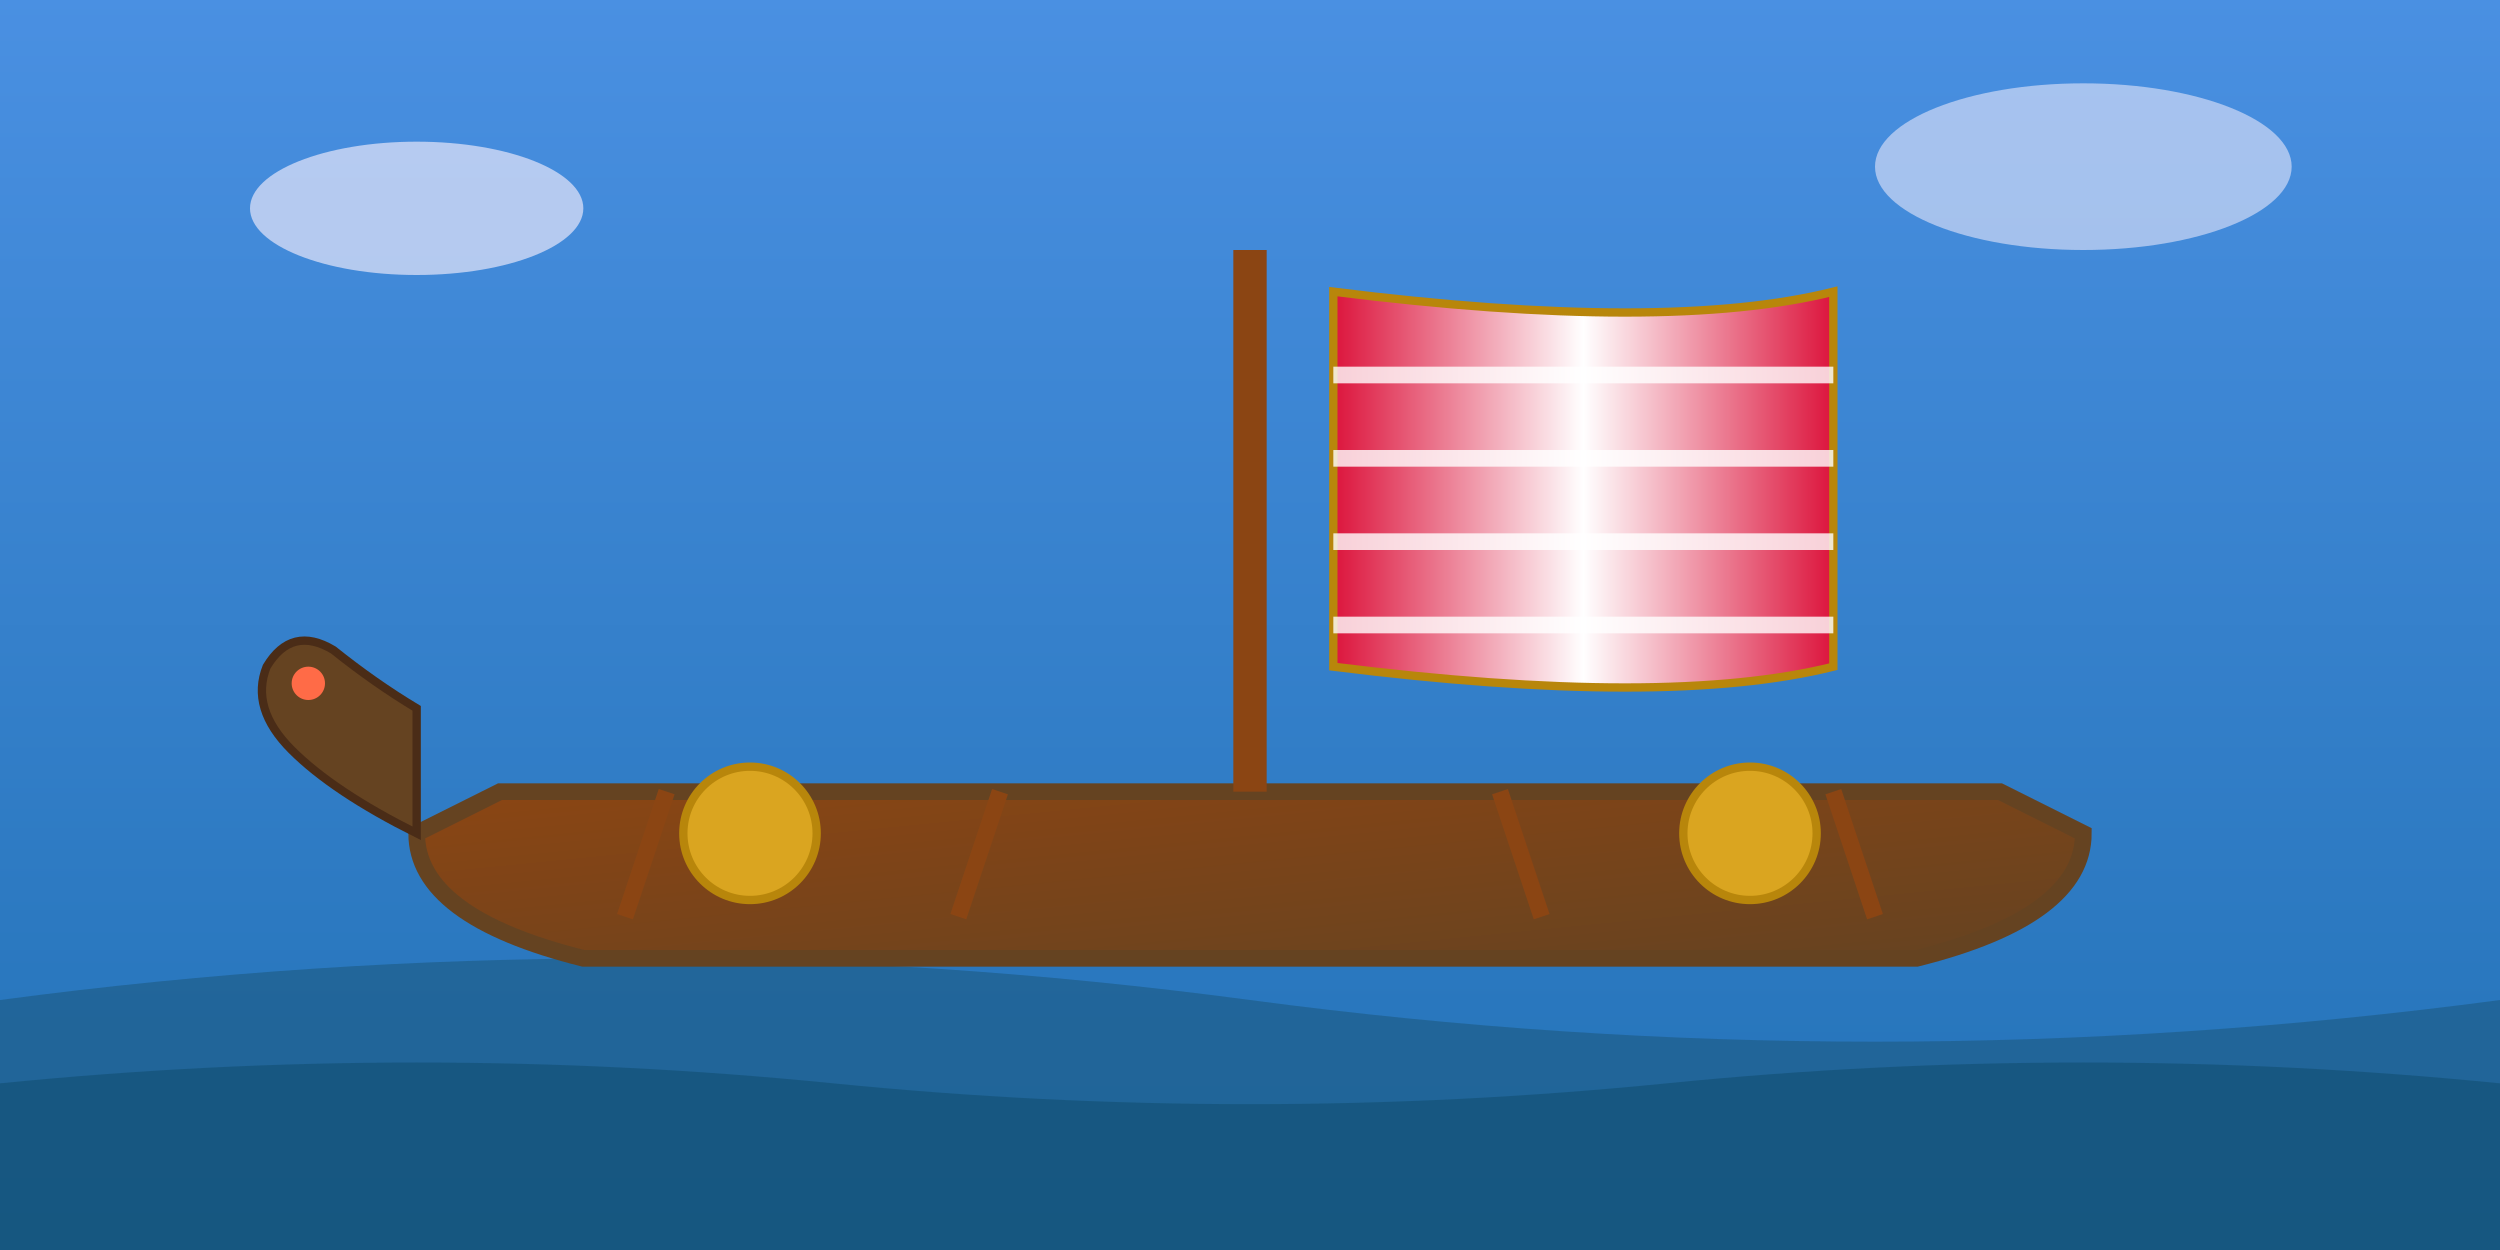 <svg width="300" height="150" viewBox="0 0 300 150" xmlns="http://www.w3.org/2000/svg">
  <rect x="0" y="0" width="300" height="150" fill="#808080" stroke="none"/>
  <defs>
    <linearGradient id="seaGradient" x1="0%" y1="0%" x2="0%" y2="100%">
      <stop offset="0%" style="stop-color:#4A90E2;stop-opacity:1" />
      <stop offset="100%" style="stop-color:#2171B5;stop-opacity:1" />
    </linearGradient>
    <linearGradient id="shipGradient" x1="0%" y1="0%" x2="100%" y2="100%">
      <stop offset="0%" style="stop-color:#8B4513;stop-opacity:1" />
      <stop offset="100%" style="stop-color:#654321;stop-opacity:1" />
    </linearGradient>
    <linearGradient id="sailGradient" x1="0%" y1="0%" x2="100%" y2="0%">
      <stop offset="0%" style="stop-color:#DC143C;stop-opacity:1" />
      <stop offset="50%" style="stop-color:#FFFFFF;stop-opacity:1" />
      <stop offset="100%" style="stop-color:#DC143C;stop-opacity:1" />
    </linearGradient>
  </defs>
  
  <!-- Sea -->
  <rect width="300" height="150" fill="url(#seaGradient)"/>
  
  <!-- Waves -->
  <path d="M0,120 Q75,110 150,120 T300,120 L300,150 L0,150 Z" fill="#1E5F8B" opacity="0.7"/>
  <path d="M0,130 Q50,125 100,130 T200,130 T300,130 L300,150 L0,150 Z" fill="#0F4A6B" opacity="0.5"/>
  
  <!-- Ship hull -->
  <path d="M50,100 Q50,110 70,115 L230,115 Q250,110 250,100 L240,95 L60,95 Z" fill="url(#shipGradient)" stroke="#654321" stroke-width="2"/>
  
  <!-- Dragon head -->
  <path d="M50,100 Q40,95 35,90 Q30,85 32,80 Q35,75 40,78 Q45,82 50,85 Z" fill="#654321" stroke="#4A2C17" stroke-width="1"/>
  <circle cx="37" cy="82" r="2" fill="#FF6B47"/>
  
  <!-- Mast -->
  <line x1="150" y1="95" x2="150" y2="30" stroke="#8B4513" stroke-width="4"/>
  
  <!-- Sail -->
  <path d="M160,35 Q200,40 220,35 L220,80 Q200,85 160,80 Z" fill="url(#sailGradient)" stroke="#B8860B" stroke-width="1"/>
  
  <!-- Sail stripes -->
  <line x1="160" y1="45" x2="220" y2="45" stroke="#FFFFFF" stroke-width="2" opacity="0.8"/>
  <line x1="160" y1="55" x2="220" y2="55" stroke="#FFFFFF" stroke-width="2" opacity="0.8"/>
  <line x1="160" y1="65" x2="220" y2="65" stroke="#FFFFFF" stroke-width="2" opacity="0.8"/>
  <line x1="160" y1="75" x2="220" y2="75" stroke="#FFFFFF" stroke-width="2" opacity="0.8"/>
  
  <!-- Oars -->
  <line x1="80" y1="95" x2="75" y2="110" stroke="#8B4513" stroke-width="2"/>
  <line x1="120" y1="95" x2="115" y2="110" stroke="#8B4513" stroke-width="2"/>
  <line x1="180" y1="95" x2="185" y2="110" stroke="#8B4513" stroke-width="2"/>
  <line x1="220" y1="95" x2="225" y2="110" stroke="#8B4513" stroke-width="2"/>
  
  <!-- Shield -->
  <circle cx="90" cy="100" r="8" fill="#DAA520" stroke="#B8860B" stroke-width="1"/>
  <circle cx="210" cy="100" r="8" fill="#DAA520" stroke="#B8860B" stroke-width="1"/>
  
  <!-- Clouds -->
  <ellipse cx="50" cy="25" rx="20" ry="8" fill="#E6E6FA" opacity="0.7"/>
  <ellipse cx="250" cy="20" rx="25" ry="10" fill="#E6E6FA" opacity="0.6"/>
</svg>